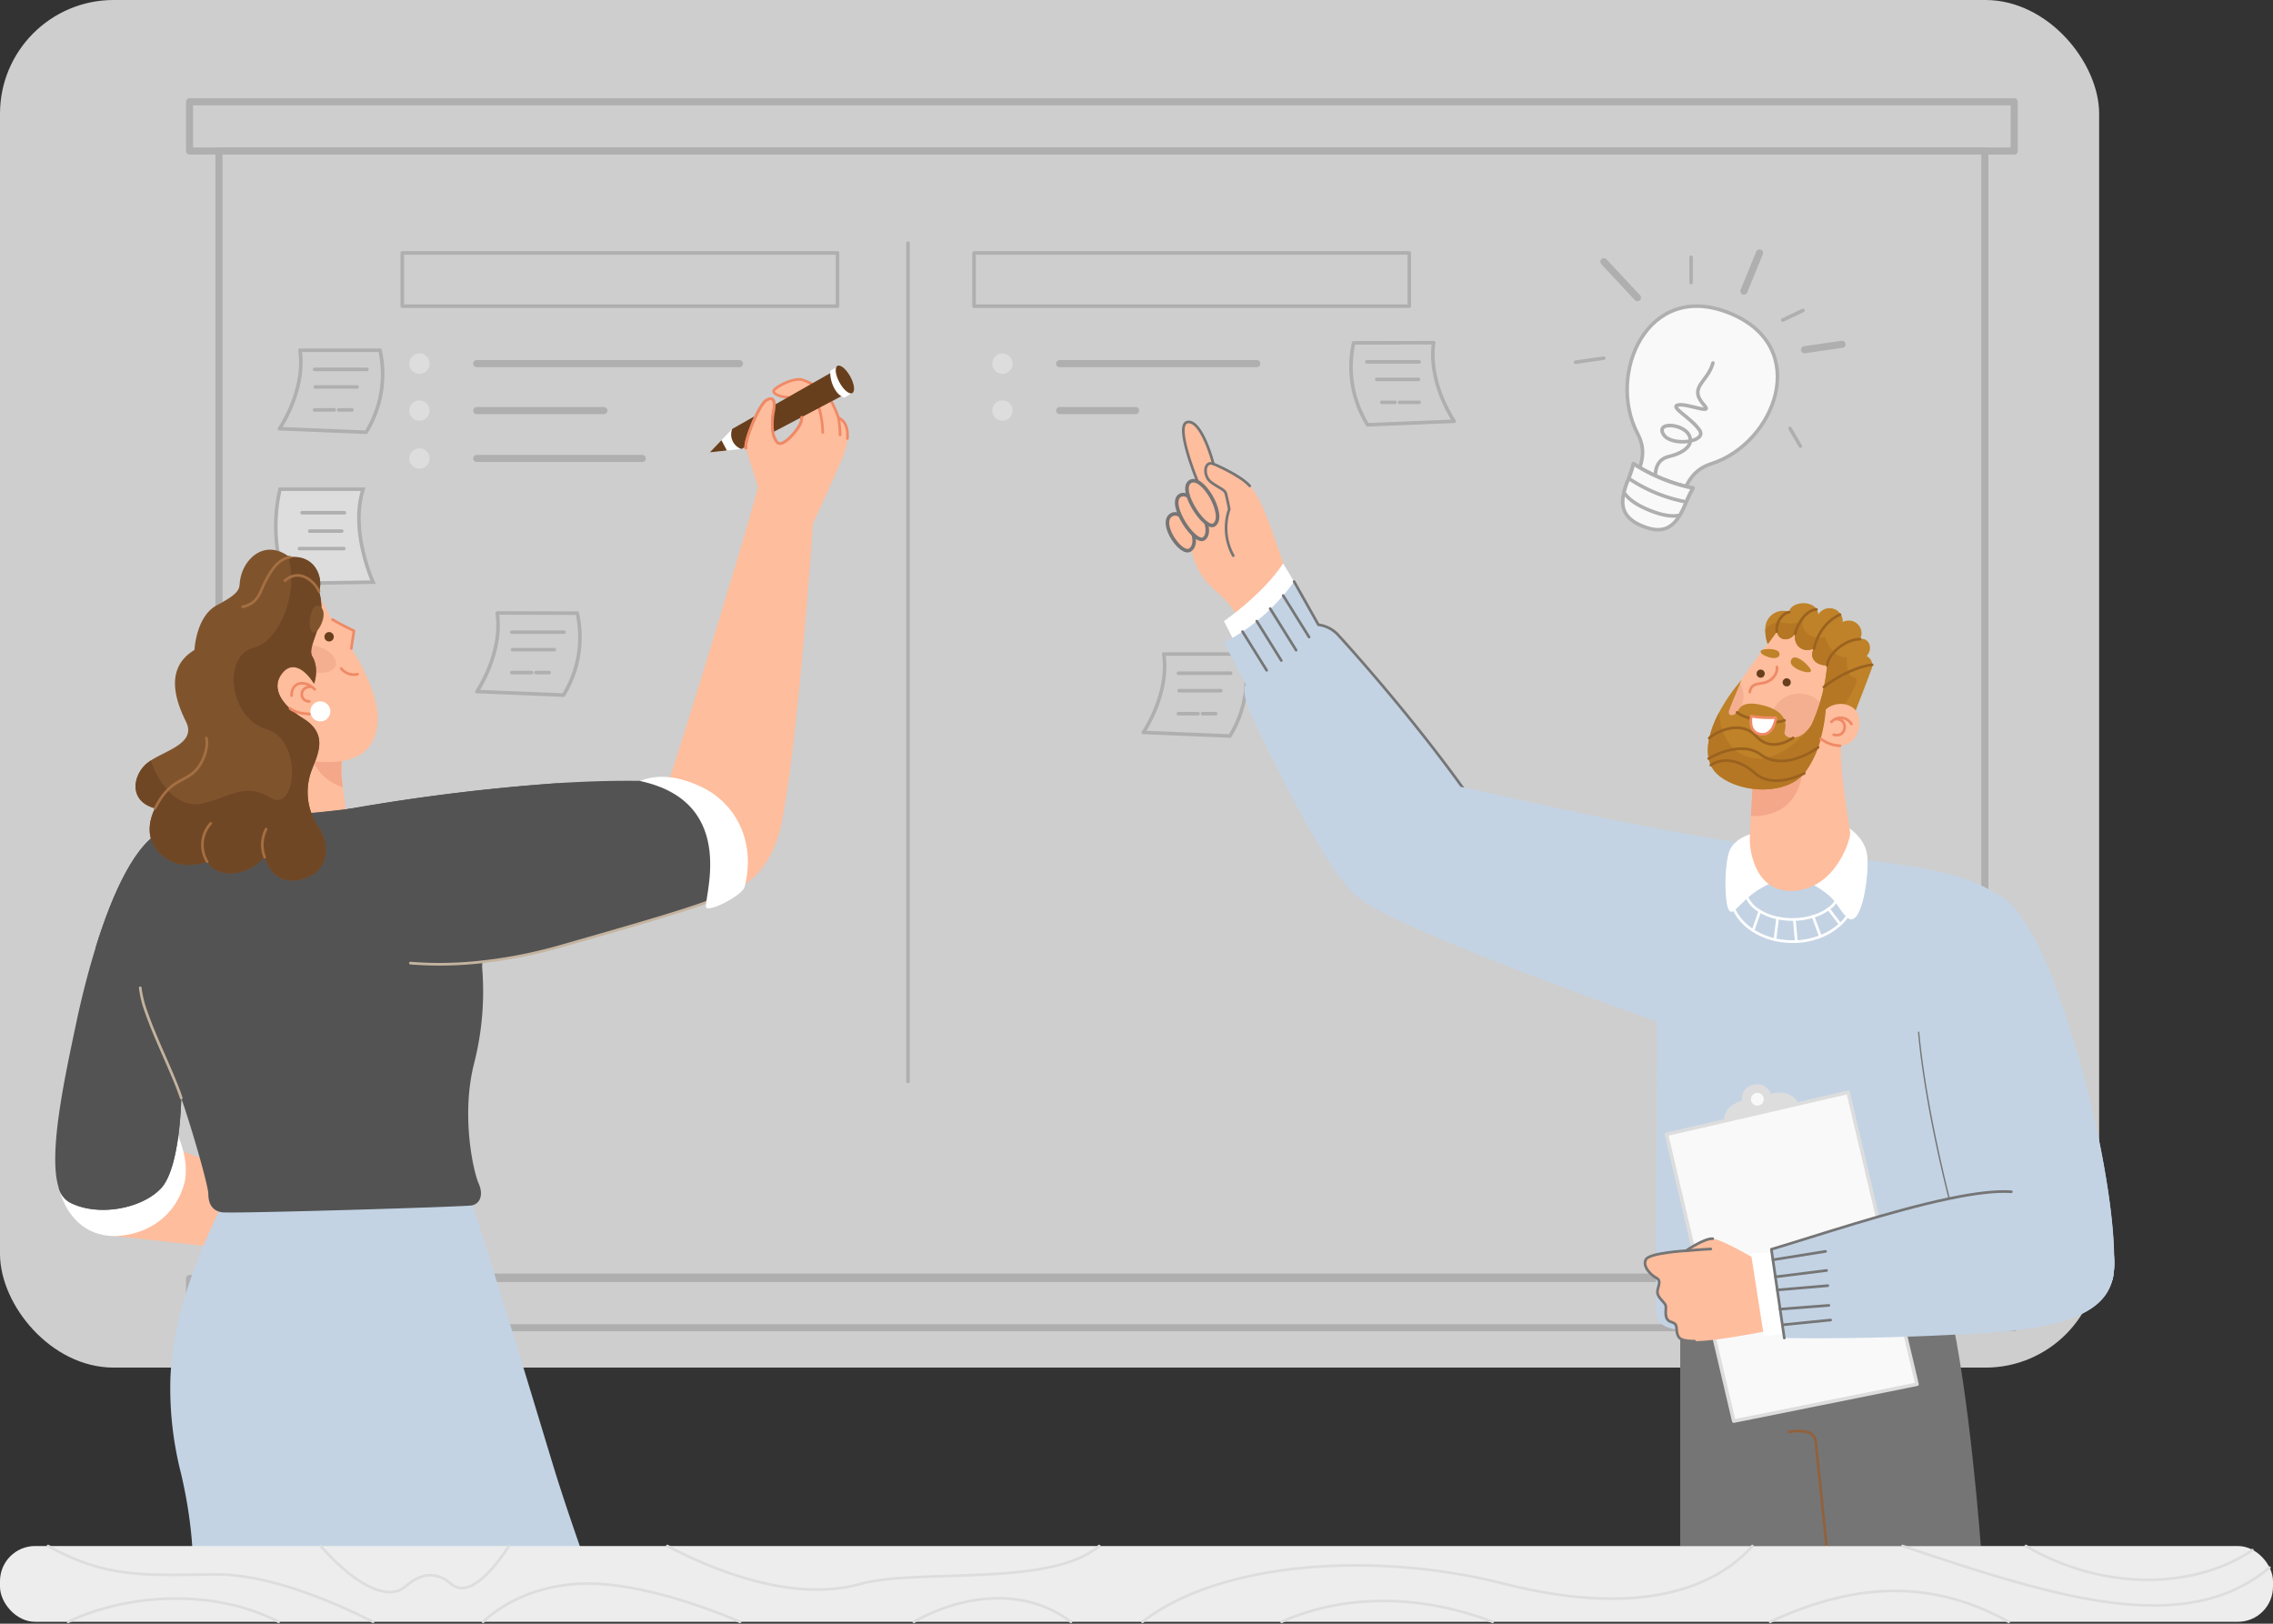 <svg xmlns="http://www.w3.org/2000/svg" width="639.95" height="457.09" viewBox="0 0 639.95 457.09">
  <rect x="0" y="0" width="639.95" height="457.09" fill="#333333" stroke="none"/>
  <g id="Group_371" data-name="Group 371" transform="translate(-122 -496)">
    <rect id="Rectangle_196" data-name="Rectangle 196" width="591" height="385" rx="32" transform="translate(122 496)" fill="#fff" opacity="0.76"/>
    <g id="DrawKit_Vector_Illustration_Team_Work_19_" data-name="DrawKit Vector Illustration Team Work (19)" transform="translate(43.65 444)">
      <g id="background">
        <path id="Path_1261" data-name="Path 1261" d="M363.43,154.36a2.86,2.86,0,1,1-2.86-2.85,2.86,2.86,0,0,1,2.86,2.85Z" fill="#ddd"/>
        <line id="Line_8" data-name="Line 8" x2="55.52" transform="translate(376.68 154.36)" fill="none" stroke="#afafaf" stroke-linecap="round" stroke-linejoin="round" stroke-width="2"/>
        <path id="Path_1262" data-name="Path 1262" d="M363.43,167.59a2.85,2.85,0,1,1-.835-2.025,2.86,2.86,0,0,1,.835,2.025Z" fill="#ddd"/>
        <line id="Line_9" data-name="Line 9" x2="21.4" transform="translate(376.68 167.59)" fill="none" stroke="#afafaf" stroke-linecap="round" stroke-linejoin="round" stroke-width="2"/>
        <path id="Path_1263" data-name="Path 1263" d="M199.31,154.36a2.86,2.86,0,1,1-2.86-2.85,2.86,2.86,0,0,1,2.86,2.85Z" fill="#ddd"/>
        <line id="Line_10" data-name="Line 10" x2="73.97" transform="translate(212.57 154.36)" fill="none" stroke="#afafaf" stroke-linecap="round" stroke-linejoin="round" stroke-width="2"/>
        <circle id="Ellipse_61" data-name="Ellipse 61" cx="2.86" cy="2.86" r="2.86" transform="translate(193.59 164.73)" fill="#ddd"/>
        <line id="Line_11" data-name="Line 11" x2="35.81" transform="translate(212.57 167.59)" fill="none" stroke="#afafaf" stroke-linecap="round" stroke-linejoin="round" stroke-width="2"/>
        <path id="Path_1264" data-name="Path 1264" d="M199.31,181.06a2.86,2.86,0,1,1-2.86-2.85,2.86,2.86,0,0,1,2.86,2.85Z" fill="#ddd"/>
        <line id="Line_12" data-name="Line 12" x2="46.62" transform="translate(212.57 181.06)" fill="none" stroke="#afafaf" stroke-linecap="round" stroke-linejoin="round" stroke-width="2"/>
        <rect id="Rectangle_190" data-name="Rectangle 190" width="122.54" height="14.99" transform="translate(352.59 123.2)" fill="none" stroke="#afafaf" stroke-linecap="round" stroke-linejoin="round" stroke-width="1"/>
        <rect id="Rectangle_191" data-name="Rectangle 191" width="122.54" height="14.99" transform="translate(191.61 123.2)" fill="none" stroke="#afafaf" stroke-linecap="round" stroke-linejoin="round" stroke-width="1"/>
        <rect id="Rectangle_192" data-name="Rectangle 192" width="497.17" height="317" transform="translate(140 94.52)" fill="none" stroke="#afafaf" stroke-linecap="round" stroke-linejoin="round" stroke-width="2"/>
        <rect id="Rectangle_193" data-name="Rectangle 193" width="513.72" height="13.86" transform="translate(131.72 411.92)" fill="none" stroke="#afafaf" stroke-linecap="round" stroke-linejoin="round" stroke-width="2"/>
        <rect id="Rectangle_194" data-name="Rectangle 194" width="513.72" height="13.86" transform="translate(131.72 80.66)" fill="none" stroke="#afafaf" stroke-linecap="round" stroke-linejoin="round" stroke-width="2"/>
        <path id="Path_1265" data-name="Path 1265" d="M565.39,140.18c-23.23-9.5-34.75,17.13-26,33.86,2.06,3.92,1.76,7.11-.19,11.87s-2,8.16,3.27,10.3,7.6-.3,9.55-5.06,4-7.24,8.18-8.6C578.18,176.75,588.63,149.68,565.39,140.18Z" fill="#f9f9f9" stroke="#afafaf" stroke-linecap="round" stroke-linejoin="round" stroke-width="1"/>
        <path id="Path_1266" data-name="Path 1266" d="M545.08,191.08c-1.35-5.67-.9-9.61,3.16-10.57s7.32-3.26,5.54-6.23-9.16-3.66-7.14-.06,12.65,2.31,10.16-1.21-8.43-6.44-6-7,9.86,2.8,7.46.18c-4.82-5.25.81-6.36,2.36-12" fill="none" stroke="#afafaf" stroke-linecap="round" stroke-linejoin="round" stroke-width="1"/>
        <path id="Path_1267" data-name="Path 1267" d="M555,189.42a30.311,30.311,0,0,0-2.12,4.34,22.94,22.94,0,0,1-1.6,3.29c-2.22,3.73-5.19,5.22-10.44,3.08s-6.3-5.29-5.27-9.5a22.156,22.156,0,0,1,1.16-3.48,32.652,32.652,0,0,0,1.53-4.57A49.439,49.439,0,0,0,555,189.42Z" fill="#f9f9f9" stroke="#afafaf" stroke-linecap="round" stroke-linejoin="round" stroke-width="1"/>
        <path id="Path_1268" data-name="Path 1268" d="M555,189.42a27.52,27.52,0,0,0-1.91,3.88c-.08.15-.14.31-.21.46a22.94,22.94,0,0,1-1.6,3.29c-2.15.48-4.91.08-8.59-1.43s-5.93-3.15-7.12-5a22.156,22.156,0,0,1,1.16-3.48l.18-.47a30.5,30.5,0,0,0,1.35-4.1A49.44,49.44,0,0,0,555,189.42Z" fill="#f9f9f9" stroke="#afafaf" stroke-linecap="round" stroke-linejoin="round" stroke-width="1"/>
        <path id="Path_1269" data-name="Path 1269" d="M555,189.42a27.52,27.52,0,0,0-1.91,3.88,43.481,43.481,0,0,1-16.18-6.62,30.509,30.509,0,0,0,1.35-4.1A49.439,49.439,0,0,0,555,189.42Z" fill="#f9f9f9" stroke="#afafaf" stroke-linecap="round" stroke-linejoin="round" stroke-width="1"/>
        <line id="Line_13" data-name="Line 13" y1="10.75" x2="4.39" transform="translate(569.34 123.2)" fill="none" stroke="#afafaf" stroke-linecap="round" stroke-linejoin="round" stroke-width="2"/>
        <line id="Line_14" data-name="Line 14" y1="1.52" x2="10.57" transform="translate(586.4 148.93)" fill="none" stroke="#afafaf" stroke-linecap="round" stroke-linejoin="round" stroke-width="2"/>
        <line id="Line_15" data-name="Line 15" x1="9.45" y1="10.13" transform="translate(529.91 125.67)" fill="none" stroke="#afafaf" stroke-linecap="round" stroke-linejoin="round" stroke-width="2"/>
        <line id="Line_16" data-name="Line 16" y1="7.14" transform="translate(554.47 124.41)" fill="none" stroke="#afafaf" stroke-linecap="round" stroke-linejoin="round" stroke-width="1"/>
        <line id="Line_17" data-name="Line 17" x1="7.93" y2="1.14" transform="translate(521.95 152.83)" fill="none" stroke="#afafaf" stroke-linecap="round" stroke-linejoin="round" stroke-width="1"/>
        <line id="Line_18" data-name="Line 18" x2="2.92" y2="5.01" transform="translate(582.32 172.6)" fill="none" stroke="#afafaf" stroke-linecap="round" stroke-linejoin="round" stroke-width="1"/>
        <line id="Line_19" data-name="Line 19" y1="2.71" x2="5.71" transform="translate(580.26 139.39)" fill="none" stroke="#afafaf" stroke-linecap="round" stroke-linejoin="round" stroke-width="1"/>
        <path id="Path_1270" data-name="Path 1270" d="M180.6,189.72H157.18a46.94,46.94,0,0,0,1.66,26.55l24.55-.39S176.77,201.5,180.6,189.72Z" fill="#ddd" stroke="#afafaf" stroke-miterlimit="10" stroke-width="1"/>
        <line id="Line_20" data-name="Line 20" x1="11.92" transform="translate(163.4 196.34)" fill="none" stroke="#afafaf" stroke-linecap="round" stroke-linejoin="round" stroke-width="1"/>
        <line id="Line_21" data-name="Line 21" x1="9.01" transform="translate(165.55 201.51)" fill="none" stroke="#afafaf" stroke-linecap="round" stroke-linejoin="round" stroke-width="1"/>
        <line id="Line_22" data-name="Line 22" x1="12.49" transform="translate(162.65 206.44)" fill="none" stroke="#afafaf" stroke-linecap="round" stroke-linejoin="round" stroke-width="1"/>
        <path id="Path_1271" data-name="Path 1271" d="M162.8,150.6h22.54a31,31,0,0,1-3.92,23.08l-24.39-1S164.47,162,162.8,150.6Z" fill="none" stroke="#afafaf" stroke-linecap="round" stroke-linejoin="round" stroke-width="1"/>
        <line id="Line_23" data-name="Line 23" x2="14.72" transform="translate(166.92 155.99)" fill="none" stroke="#afafaf" stroke-linecap="round" stroke-linejoin="round" stroke-width="1"/>
        <line id="Line_24" data-name="Line 24" x2="11.75" transform="translate(167.13 160.93)" fill="none" stroke="#afafaf" stroke-linecap="round" stroke-linejoin="round" stroke-width="1"/>
        <line id="Line_25" data-name="Line 25" x2="5.55" transform="translate(166.92 167.39)" fill="none" stroke="#afafaf" stroke-linecap="round" stroke-linejoin="round" stroke-width="1"/>
        <line id="Line_26" data-name="Line 26" x2="3.69" transform="translate(173.73 167.39)" fill="none" stroke="#afafaf" stroke-linecap="round" stroke-linejoin="round" stroke-width="1"/>
        <path id="Path_1272" data-name="Path 1272" d="M218.33,224.56l22.55.05A31,31,0,0,1,237,247.68l-24.38-1S220,235.94,218.33,224.56Z" fill="none" stroke="#afafaf" stroke-linecap="round" stroke-linejoin="round" stroke-width="1"/>
        <line id="Line_27" data-name="Line 27" x2="14.72" transform="translate(222.45 229.96)" fill="none" stroke="#afafaf" stroke-linecap="round" stroke-linejoin="round" stroke-width="1"/>
        <line id="Line_28" data-name="Line 28" x2="11.75" transform="translate(222.66 234.89)" fill="none" stroke="#afafaf" stroke-linecap="round" stroke-linejoin="round" stroke-width="1"/>
        <line id="Line_29" data-name="Line 29" x2="5.55" transform="translate(222.45 241.35)" fill="none" stroke="#afafaf" stroke-linecap="round" stroke-linejoin="round" stroke-width="1"/>
        <line id="Line_30" data-name="Line 30" x2="3.69" transform="translate(229.26 241.35)" fill="none" stroke="#afafaf" stroke-linecap="round" stroke-linejoin="round" stroke-width="1"/>
        <path id="Path_1273" data-name="Path 1273" d="M406,236.12h22.54a31,31,0,0,1-3.92,23.07l-24.39-1S407.66,247.5,406,236.12Z" fill="none" stroke="#afafaf" stroke-linecap="round" stroke-linejoin="round" stroke-width="1"/>
        <line id="Line_31" data-name="Line 31" x2="14.72" transform="translate(410.11 241.52)" fill="none" stroke="#afafaf" stroke-linecap="round" stroke-linejoin="round" stroke-width="1"/>
        <line id="Line_32" data-name="Line 32" x2="11.75" transform="translate(410.32 246.45)" fill="none" stroke="#afafaf" stroke-linecap="round" stroke-linejoin="round" stroke-width="1"/>
        <line id="Line_33" data-name="Line 33" x2="5.55" transform="translate(410.11 252.91)" fill="none" stroke="#afafaf" stroke-linecap="round" stroke-linejoin="round" stroke-width="1"/>
        <line id="Line_34" data-name="Line 34" x2="3.69" transform="translate(416.92 252.91)" fill="none" stroke="#afafaf" stroke-linecap="round" stroke-linejoin="round" stroke-width="1"/>
        <path id="Path_1274" data-name="Path 1274" d="M482,148.47l-22.54.05a31,31,0,0,0,3.92,23.07l24.39-1S480.35,159.85,482,148.47Z" fill="none" stroke="#afafaf" stroke-linecap="round" stroke-linejoin="round" stroke-width="1"/>
        <line id="Line_35" data-name="Line 35" x1="14.72" transform="translate(463.18 153.87)" fill="none" stroke="#afafaf" stroke-linecap="round" stroke-linejoin="round" stroke-width="1"/>
        <line id="Line_36" data-name="Line 36" x1="11.74" transform="translate(465.95 158.8)" fill="none" stroke="#afafaf" stroke-linecap="round" stroke-linejoin="round" stroke-width="1"/>
        <line id="Line_37" data-name="Line 37" x1="5.55" transform="translate(472.35 165.26)" fill="none" stroke="#afafaf" stroke-linecap="round" stroke-linejoin="round" stroke-width="1"/>
        <line id="Line_38" data-name="Line 38" x1="3.69" transform="translate(467.4 165.26)" fill="none" stroke="#afafaf" stroke-linecap="round" stroke-linejoin="round" stroke-width="1"/>
        <line id="Line_39" data-name="Line 39" y2="236.01" transform="translate(333.99 120.44)" fill="none" stroke="#afafaf" stroke-linecap="round" stroke-linejoin="round" stroke-width="1"/>
      </g>
      <g id="Man" transform="translate(-6.586 37.441)">
        <g id="hand" transform="translate(413.62 133.339)">
          <path id="Path_1275" data-name="Path 1275" d="M446.954,173.188c-4.681-13.865-6.744-18.829-9.414-21.833s-10.227-6.2-10.227-6.2-3.15-12.2-7.181-11.811,2.653,16.629,2.653,16.629l-3.543,15.936A24.758,24.758,0,0,1,421.9,171.9c2.756,9.055,10.313,9.911,12.393,17.511C434.168,188.978,446.912,181.344,446.954,173.188Z" transform="translate(-414.372 -133.339)" fill="#febd9d"/>
          <path id="Path_1276" data-name="Path 1276" d="M446.954,173.188c-4.681-13.865-6.744-18.829-9.414-21.833s-10.227-6.2-10.227-6.2-3.15-12.2-7.181-11.811,2.653,16.629,2.653,16.629l-3.543,15.936A24.758,24.758,0,0,1,421.9,171.9c2.756,9.055,10.313,9.911,12.393,17.511C434.168,188.978,446.912,181.344,446.954,173.188Z" transform="translate(-414.372 -133.339)" fill="#febd9d"/>
          <path id="Path_1277" data-name="Path 1277" d="M437.55,151.355c-2.653-3.055-10.227-6.2-10.227-6.2s-3.149-12.2-7.181-11.811,2.653,16.629,2.653,16.629l-3.543,15.936" transform="translate(-414.374 -133.339)" fill="none" stroke="#757575" stroke-linecap="round" stroke-linejoin="round" stroke-width="0.75"/>
          <path id="Path_1278" data-name="Path 1278" d="M414.493,164.034c3.329-2.636,9.038,7.018,5.589,9.654C417.608,175.579,411.326,166.507,414.493,164.034Z" transform="translate(-413.62 -137.699)" fill="#febd9d" stroke="#757575" stroke-miterlimit="10" stroke-width="1"/>
          <path id="Path_1279" data-name="Path 1279" d="M428.376,147.124c-2.653-1.044-2.987,3.423-.668,5.135s3.8,2.071,4.134,3.149.993,4.459.993,4.459a16.073,16.073,0,0,0,1.121,13.077" transform="translate(-415.428 -135.304)" fill="none" stroke="#757575" stroke-linecap="round" stroke-linejoin="round" stroke-width="0.75"/>
          <path id="Path_1280" data-name="Path 1280" d="M417.422,157.6c3.329-2.636,10.381,9.414,6.932,12.033C421.89,171.513,414.256,160.1,417.422,157.6Z" transform="translate(-414.059 -136.782)" fill="#febd9d" stroke="#757575" stroke-miterlimit="10" stroke-width="1"/>
          <path id="Path_1281" data-name="Path 1281" d="M420.8,153.037c3.329-2.636,10.39,9.414,6.941,12.033C425.279,166.953,417.645,155.519,420.8,153.037Z" transform="translate(-414.547 -136.125)" fill="#febd9d" stroke="#757575" stroke-miterlimit="10" stroke-width="1"/>
          <path id="Path_1282" data-name="Path 1282" d="M436.693,204.9l-4.493-8.772s10.989-7.523,16.68-16.261l3.774,6.325S448.144,206.025,436.693,204.9Z" transform="translate(-416.298 -140.047)" fill="#fff"/>
          <path id="Path_1283" data-name="Path 1283" d="M502.379,248.044c-15.328-22.089-34.961-43.828-37.751-46.866a9.166,9.166,0,0,0-5.82-3.167l-6.847-12.162s-7.472,11.126-19.761,17.117l6.213,11.913s-1.9,1.446,2.277,10.219,20.343,42.279,28.517,48.928C488.754,289.929,522.526,277.083,502.379,248.044Z" transform="translate(-416.298 -140.909)" fill="#c3d3e4"/>
          <line id="Line_40" data-name="Line 40" x1="6.915" y1="11.092" transform="translate(25.153 56.084)" fill="none" stroke="#757575" stroke-linecap="round" stroke-linejoin="round" stroke-width="0.75"/>
          <line id="Line_41" data-name="Line 41" x1="6.795" y1="10.895" transform="translate(21.148 59.037)" fill="none" stroke="#757575" stroke-linecap="round" stroke-linejoin="round" stroke-width="0.75"/>
          <line id="Line_42" data-name="Line 42" x2="7.292" y2="11.699" transform="translate(32.582 48.869)" fill="none" stroke="#757575" stroke-linecap="round" stroke-linejoin="round" stroke-width="0.75"/>
          <line id="Line_43" data-name="Line 43" x2="7.3" y2="11.699" transform="translate(28.927 52.558)" fill="none" stroke="#757575" stroke-linecap="round" stroke-linejoin="round" stroke-width="0.75"/>
          <path id="Path_1284" data-name="Path 1284" d="M505.708,248.044c-15.328-22.089-34.961-43.828-37.751-46.866a9.166,9.166,0,0,0-5.82-3.167L455.29,185.85" transform="translate(-419.627 -140.909)" fill="none" stroke="#757575" stroke-linecap="round" stroke-linejoin="round" stroke-width="0.75"/>
        </g>
        <g id="body" transform="translate(464.664 208.532)">
          <path id="Path_1285" data-name="Path 1285" d="M666.936,491.671H582.31V424.993l75.682-1.053C663.82,448.528,666.936,491.671,666.936,491.671Z" transform="translate(-488.982 -250.424)" fill="#757575"/>
          <path id="Path_1286" data-name="Path 1286" d="M628.662,497.628s-2.773-26.856-3.055-29.415a3.115,3.115,0,0,0-2.636-2.7,12.2,12.2,0,0,0-4.921,0" transform="translate(-494.134 -256.38)" fill="none" stroke="#91613d" stroke-linecap="round" stroke-linejoin="round" stroke-width="0.75"/>
          <path id="Path_1287" data-name="Path 1287" d="M657.309,305.019c-1.352,22.329-5.991,57.042-9.2,79.157-1.806,12.452-3.132,20.917-3.132,20.917s-54.149,2.105-68.861,1.712-16.321-1.481-16.321-7.412.248-80,.248-80S487.4,293.722,476.94,285s2.063-37.383,28.953-31.5c6.761,1.481,13.48,2.987,20.343,4.5,20.4,4.527,42.048,9.08,69.186,12.932,29.475,4.211,47.927,4.45,60.525,12.735C657.814,284.889,658.028,293.234,657.309,305.019Z" transform="translate(-473.262 -225.74)" fill="#c3d3e4"/>
          <path id="Path_1288" data-name="Path 1288" d="M660.749,340.06c-11.443,7.258-11.468,17.468-6.992,25.376,10.321,18.2-19.684,6.376-20.977,28.953l43.443-10.321Z" transform="translate(-496.258 -238.332)" fill="#c3d3e4"/>
          <path id="Path_1289" data-name="Path 1289" d="M682.117,312.912a65.4,65.4,0,0,0-15.884-6.958c-9.234-2.568-18.144-2.028-24.058,4.065a18.83,18.83,0,0,0-2.747,3.6c-14.815,24.819-56.237,20.292-63.914-5.88-6.53-22.252-16.6-36.082-40.353-48.783,20.4,4.467,42.047,9.021,69.186,12.872,29.475,4.211,47.927,4.45,60.525,12.735C670.708,287.032,676.793,298.312,682.117,312.912Z" transform="translate(-482.185 -226.641)" fill="#c3d3e4"/>
          <path id="Path_1290" data-name="Path 1290" d="M616.285,272.11c-9.654,0-17.485,6.171-17.485,13.77,0,4.279,2.482,8.113,6.385,10.638a18.89,18.89,0,0,0,6.171,2.568,21.491,21.491,0,0,0,4.93.556h1.087a20.94,20.94,0,0,0,6.787-1.446,17.4,17.4,0,0,0,5.554-3.423,12.119,12.119,0,0,0,4.074-8.841C633.787,278.281,625.956,272.11,616.285,272.11Zm5.794,20.446a19.315,19.315,0,0,1-5.272.856h-.522a19.771,19.771,0,0,1-4.168-.428,15.757,15.757,0,0,1-5-1.9c-2.482-1.5-4.022-3.6-4.022-5.931,0-4.57,5.905-8.267,13.189-8.267s13.2,3.7,13.2,8.267a6.745,6.745,0,0,1-3.064,5.289A13.872,13.872,0,0,1,622.079,292.556Z" transform="translate(-491.359 -228.537)" fill="none" stroke="#fff" stroke-linecap="round" stroke-linejoin="round" stroke-width="0.75"/>
          <path id="Path_1291" data-name="Path 1291" d="M607.358,268c-3.269.625-6.907,1.712-8.73,4.844s-1.909,16.184-.24,17.613,3.894-5.4,13.848-8.73Z" transform="translate(-491.128 -227.944)" fill="#fff"/>
          <path id="Path_1292" data-name="Path 1292" d="M624.55,282.056,634.709,266s5.392,2.858,6.265,8.019-1.489,22.081-5.768,17.793C632.167,288.817,632.852,286.343,624.55,282.056Z" transform="translate(-495.071 -227.656)" fill="#fff"/>
          <line id="Line_44" data-name="Line 44" y1="5.46" x2="1.934" transform="translate(113.825 62.522)" fill="none" stroke="#fff" stroke-linecap="round" stroke-linejoin="round" stroke-width="0.75"/>
          <line id="Line_45" data-name="Line 45" y1="6.136" x2="0.762" transform="translate(119.996 64.422)" fill="none" stroke="#fff" stroke-linecap="round" stroke-linejoin="round" stroke-width="0.75"/>
          <line id="Line_46" data-name="Line 46" x1="0.565" y1="6.248" transform="translate(125.448 64.841)" fill="none" stroke="#fff" stroke-linecap="round" stroke-linejoin="round" stroke-width="0.75"/>
          <line id="Line_47" data-name="Line 47" x1="2.08" y1="5.64" transform="translate(130.72 64.002)" fill="none" stroke="#fff" stroke-linecap="round" stroke-linejoin="round" stroke-width="0.75"/>
          <line id="Line_48" data-name="Line 48" x1="3.295" y1="4.305" transform="translate(135.059 61.88)" fill="none" stroke="#fff" stroke-linecap="round" stroke-linejoin="round" stroke-width="0.75"/>
          <path id="Path_1293" data-name="Path 1293" d="M633.459,261.715c.077,2-4.005,15.165-15.337,16.261S605.131,266.73,605.2,263.487c0-1.309.146-3.62.308-6.513.223-3.971.522-9.029.745-14.044l.051-1.1c1.25-29.1,26.232-23.287,24.674-7.865C630.028,243.477,633.365,259.721,633.459,261.715Z" transform="translate(-492.282 -221.197)" fill="#febd9d"/>
          <path id="Path_1294" data-name="Path 1294" d="M605.56,260.274c.223-3.971.522-9.029.745-14.044l13.839-2.14C620.648,252.914,616.386,260.505,605.56,260.274Z" transform="translate(-492.334 -224.497)" fill="#f4a789"/>
          <path id="Path_1295" data-name="Path 1295" d="M669.554,380.9a2.481,2.481,0,0,0-.137-.522c-3.877-15.585-7.095-31.889-8.447-46.121" transform="translate(-500.322 -237.496)" fill="none" stroke="#757575" stroke-linecap="round" stroke-linejoin="round" stroke-width="0.75"/>
          <path id="Path_1296" data-name="Path 1296" d="M596.954,363.779c-1.25-5.426,2.02-7.018,4.87-7.994-.265-1.532.3-4.014,3.7-4.544,3.218-.5,4.373,2.662,4.373,2.662s6.77-2.294,8.481,4.6Z" transform="translate(-491.054 -239.936)" fill="#ddd"/>
          <path id="Path_1297" data-name="Path 1297" d="M577.79,365.679l51.136-11.819,19.393,82.169-51.582,10.381Z" transform="translate(-488.331 -240.322)" fill="#f9f9f9" stroke="#ddd" stroke-linecap="round" stroke-linejoin="round" stroke-width="1"/>
          <path id="Path_1298" data-name="Path 1298" d="M605,355.734a2.3,2.3,0,1,0,2.3-2.294A2.3,2.3,0,0,0,605,355.734Z" transform="translate(-492.253 -240.261)" fill="#f9f9f9" stroke="#ddd" stroke-linecap="round" stroke-linejoin="round" stroke-width="1"/>
        </g>
        <g id="upper_hand" data-name="upper hand" transform="translate(624.619 264.467)">
          <path id="Path_1299" data-name="Path 1299" d="M715.653,390.775h0a43.973,43.973,0,0,1-.223,4.878v.24a7.992,7.992,0,0,1-.222.976c-2.088,6.847-15.3,13.308-27.575,6.2a25.815,25.815,0,0,1-3.081-2.1,36.716,36.716,0,0,1-9.508-11.982,68.8,68.8,0,0,1-5.606-14.969,2.481,2.481,0,0,0-.137-.522c-5.135-20.78-9.175-42.843-9.14-59.541,0-20.129,5.931-32.471,22.731-25.4,5.8,2.448,11.888,13.693,17.211,28.294A294.521,294.521,0,0,1,710.98,355.6C713.941,369.268,715.653,382.088,715.653,390.775Z" transform="translate(-660.16 -286.554)" fill="#c3d3e4"/>
          <path id="Path_1300" data-name="Path 1300" d="M719.579,407.309v.24a8.025,8.025,0,0,1-.223.976c-2.088,6.847-15.3,13.308-27.575,6.2a25.819,25.819,0,0,1-3.081-2.1,22.431,22.431,0,0,1,12.153-2.422c22.586,2.037-1.378-22.911,14.3-42.98,2.884,13.693,4.647,26.488,4.673,35.175h0a21.183,21.183,0,0,1-.248,4.9Z" transform="translate(-664.274 -298.184)" fill="#c3d3e4"/>
          <path id="Path_1301" data-name="Path 1301" d="M700.142,316.9a65.4,65.4,0,0,0-15.884-6.958c-9.234-2.568-18.144-2.028-24.058,4.065,0-20.129,5.931-32.471,22.731-25.4C688.734,291.015,694.819,302.3,700.142,316.9Z" transform="translate(-660.166 -286.56)" fill="#c3d3e4"/>
        </g>
        <g id="hand-2" data-name="hand" transform="translate(548.065 349.984)">
          <path id="Path_1302" data-name="Path 1302" d="M601.829,407.785c-1.4-.856-9.654-5.631-12.05-5.785s-7.506,3.381-7.506,3.381-10.142.6-11.263,2.4,1.155,4.348,2.9,5.255.1,2.773.325,4.279,2.105,2.568,2.328,3.6-.753,3.86,1.575,4.553.856,2.122,2.028,4.151,8.336,1.652,26.531-1.951Z" transform="translate(-570.711 -388.713)" fill="#febd9d"/>
          <path id="Path_1303" data-name="Path 1303" d="M589.788,402c-2.4-.146-7.506,3.381-7.506,3.381s-10.142.6-11.263,2.4,1.155,4.348,2.9,5.255.1,2.773.325,4.279,2.105,2.568,2.328,3.6-.753,3.86,1.575,4.553.856,2.122,2.028,4.151c.471.8,1.866,1.224,4.485,1.224" transform="translate(-570.713 -388.713)" fill="none" stroke="#757575" stroke-linecap="round" stroke-linejoin="round" stroke-width="0.75"/>
          <path id="Path_1304" data-name="Path 1304" d="M605.58,406.743l3.654,23.382,7.711-1.138-2.4-22.817Z" transform="translate(-575.738 -389.315)" fill="#fff"/>
          <path id="Path_1305" data-name="Path 1305" d="M708.539,410.323c-.068.325-.137.659-.223.976-2.037,8.019-10.63,13.206-34.182,14.849q-3.081.223-6.1.394c-27.935,1.66-52.1,1.181-52.1,1.181L612.3,402.74c12.666-3.757,33.712-10.878,50.272-14.31,6.847-1.412,12.88-2.208,17.288-1.883a69.319,69.319,0,0,1,14.84,2.439,31.166,31.166,0,0,1,3.783,1.361c5.666,2.568,9.474,6.607,10.193,13.2.06.548.1,1.1.145,1.618h0A21.744,21.744,0,0,1,708.539,410.323Z" transform="translate(-576.707 -386.475)" fill="#c3d3e4"/>
          <path id="Path_1306" data-name="Path 1306" d="M679.86,386.548c-4.408-.325-10.467.471-17.288,1.883-16.56,3.423-37.606,10.553-50.272,14.31l3.637,24.982" transform="translate(-576.707 -386.475)" fill="none" stroke="#757575" stroke-linecap="round" stroke-linejoin="round" stroke-width="0.75"/>
          <line id="Line_49" data-name="Line 49" y1="2.371" x2="14.823" transform="translate(36.03 16.855)" fill="none" stroke="#757575" stroke-linecap="round" stroke-linejoin="round" stroke-width="0.75"/>
          <line id="Line_50" data-name="Line 50" y1="1.797" x2="14.404" transform="translate(36.731 22.23)" fill="none" stroke="#757575" stroke-linecap="round" stroke-linejoin="round" stroke-width="0.75"/>
          <line id="Line_51" data-name="Line 51" y1="1.207" x2="14.224" transform="translate(37.262 26.509)" fill="none" stroke="#757575" stroke-linecap="round" stroke-linejoin="round" stroke-width="0.75"/>
          <line id="Line_52" data-name="Line 52" y1="1.061" x2="13.728" transform="translate(38.049 32.064)" fill="none" stroke="#757575" stroke-linecap="round" stroke-linejoin="round" stroke-width="0.75"/>
          <line id="Line_53" data-name="Line 53" y1="1.352" x2="13.462" transform="translate(38.811 36.18)" fill="none" stroke="#757575" stroke-linecap="round" stroke-linejoin="round" stroke-width="0.75"/>
          <path id="Path_1307" data-name="Path 1307" d="M584.22,405.911c3.672-.377,6.975-.531,6.975-.531" transform="translate(-572.659 -389.201)" fill="none" stroke="#757575" stroke-linecap="round" stroke-linejoin="round" stroke-width="0.75"/>
          <path id="Path_1308" data-name="Path 1308" d="M717.927,410.978a8.025,8.025,0,0,1-.223.976c-2.037,8.019-10.63,13.206-34.182,14.849q-3.081.223-6.1.394c5.238-12.957,16.869-14,21.781-13.557,15.123,1.369,9.414-9.354,8.635-22.62,5.666,2.568,9.474,6.607,10.193,13.2.06.548.1,1.1.146,1.618h0a21.748,21.748,0,0,1-.248,5.144Z" transform="translate(-586.094 -387.131)" fill="#c3d3e4"/>
        </g>
        <g id="head" transform="translate(565.781 184.37)">
          <path id="Path_1309" data-name="Path 1309" d="M628.017,211.473a59.123,59.123,0,0,1-2.987,12.17c-2.217,5.768-5.8,10.809-11.648,10.766a11.6,11.6,0,0,1-1.84-.171L596,227.862s.068-.3.223-.856a43.646,43.646,0,0,1,4.75-10.741c.18-.282.377-.565.565-.856,3.7-5.606,7.394-10.09,7.394-10.09s.214-5.366,4.6-6.154S629.232,203.291,628.017,211.473Z" transform="translate(-592.072 -193.848)" fill="#febd9d"/>
          <path id="Path_1310" data-name="Path 1310" d="M627.32,227.048c-2.217,5.768-5.8,10.809-11.648,10.766a8.2,8.2,0,1,1,11.648-10.766Z" transform="translate(-594.362 -197.253)" fill="#f4af90"/>
          <path id="Path_1311" data-name="Path 1311" d="M602.153,222.991a7.052,7.052,0,0,1-5.861,6.949A43.65,43.65,0,0,1,601.04,219.2a6.983,6.983,0,0,1,1.113,3.791Z" transform="translate(-592.114 -196.748)" fill="#f4af90"/>
          <path id="Path_1312" data-name="Path 1312" d="M637.4,211.7c-.7,2-3.09,8.173-4.408,11.571-.539,1.378-.907,2.3-.907,2.3l-3.783-1.378-2.713-.984-.958-.342a8.484,8.484,0,0,1-.1,1.1,44.862,44.862,0,0,1-1.5,7.7,27.812,27.812,0,0,1-4.134,8.747c-5.135,6.847-18.469,6.145-24.623.856-4.279-3.714-3.423-10.51.3-17.579a50.29,50.29,0,0,1,6.325-9.123s-3,7.044-3.492,8.558c-.591,1.891,1.626,1.712,2.482.1s2.508-2.722,7.3-1.438,6.744,3.766,5.854,7.232c-.522,2.045,3.278,2.756,6.076.06a6.983,6.983,0,0,0,.668-.736,8.21,8.21,0,0,0,.984-1.541,51.811,51.811,0,0,0,4.211-16.381c-2.867.18-5.34-2-3.714-4.716-3.363,1.412-5.862-1-5.289-4.219-1.455,2.285-4.724,2.14-5.135-.565l-2.568,3.509a10.981,10.981,0,0,1-.685-4.159,4.988,4.988,0,0,1,6.7-4.853c.445-3.09,7.7-3.706,8.233.71a3.7,3.7,0,0,1,6.847,2.157,3.577,3.577,0,0,1,4.9,4.767c2.354-.513,3.86,2.568,1.831,4.776A2.92,2.92,0,0,1,637.4,211.7Z" transform="translate(-591.411 -192.966)" fill="#bf8228"/>
          <path id="Path_1313" data-name="Path 1313" d="M616,218.807a1.147,1.147,0,1,0,1.147-1.147A1.147,1.147,0,0,0,616,218.807Z" transform="translate(-594.955 -196.526)" fill="#683f1d"/>
          <path id="Path_1314" data-name="Path 1314" d="M607.43,215.938a1.147,1.147,0,1,0,1.138-1.138A1.147,1.147,0,0,0,607.43,215.938Z" transform="translate(-593.72 -196.114)" fill="#683f1d"/>
          <path id="Path_1315" data-name="Path 1315" d="M618.693,211.776c-.591,2.045,5.409,4.065,5.666,2.816C624.547,213.694,619.566,208.747,618.693,211.776Z" transform="translate(-595.338 -195.538)" fill="#bf8228"/>
          <path id="Path_1316" data-name="Path 1316" d="M608.757,208.663c-.351,1.1,4.69,2.987,5.281,1.147C614.739,207.619,609.065,207.722,608.757,208.663Z" transform="translate(-593.909 -195.137)" fill="#bf8228"/>
          <path id="Path_1317" data-name="Path 1317" d="M631.031,224.942l-3.672-1.327a43.89,43.89,0,0,1-1.6,8.832c-1.19.18-2.568-.445-3.911-2.568A8.139,8.139,0,0,0,623.5,227.6a51.81,51.81,0,0,0,4.211-16.381c-2.867.18-5.34-2-3.714-4.716-3.363,1.412-5.862-1-5.289-4.219-1.455,2.285-4.724,2.14-5.135-.565L611,205.232a10.98,10.98,0,0,1-.685-4.159c1.386-1.412,3.286-2.388,4.878-1.9,0,0,4.185,1.01,5.657-.993-.813,3.218,2.473,6.282,6.35,4.964,0,0,1.352,5.845,6.085,5.837,0,0-.513,5.229,2.191,5.708C637.526,215.04,633.393,220.937,631.031,224.942Z" transform="translate(-594.136 -193.718)" fill="#b57724"/>
          <path id="Path_1318" data-name="Path 1318" d="M624.531,229.144a44.874,44.874,0,0,1-1.5,7.7,27.815,27.815,0,0,1-4.134,8.747c-5.135,6.847-18.469,6.145-24.623.856-4.279-3.714-3.423-10.51.3-17.579.531,12.23,12.153,19.239,24.546,5.435l.667-.736a38.7,38.7,0,0,1,4.741-4.425Z" transform="translate(-591.411 -198.142)" fill="#b57724"/>
          <path id="Path_1319" data-name="Path 1319" d="M638.753,228.08c-.539,1.378-.907,2.3-.907,2.3L634.063,229l-2.713-.984C635.544,225.239,637.675,226.437,638.753,228.08Z" transform="translate(-597.168 -197.78)" fill="#b57724"/>
          <path id="Path_1320" data-name="Path 1320" d="M628.54,235.9a43.6,43.6,0,0,0,1.446-8.259c2.362-2.14,6.5-2.071,8.4.308a4.613,4.613,0,0,1,.95,2.285C640.06,235.428,635.72,240.9,628.54,235.9Z" transform="translate(-596.763 -197.742)" fill="#febd9d"/>
          <path id="Path_1321" data-name="Path 1321" d="M633.975,239.518a9.329,9.329,0,0,1-5.435-1.968" transform="translate(-596.763 -199.393)" fill="none" stroke="#ef8a66" stroke-linecap="round" stroke-linejoin="round" stroke-width="0.75"/>
          <path id="Path_1322" data-name="Path 1322" d="M605.19,221c.377-2.174,1.583-2.174,3.86-2.568s4.04-2.422,3.791-4.476" transform="translate(-593.397 -195.993)" fill="none" stroke="#ef8a66" stroke-linecap="round" stroke-linejoin="round" stroke-width="0.75"/>
          <path id="Path_1323" data-name="Path 1323" d="M632.05,231.806a3.483,3.483,0,0,1,5.606.591" transform="translate(-597.269 -198.399)" fill="none" stroke="#ef8a66" stroke-linecap="round" stroke-linejoin="round" stroke-width="0.75"/>
          <path id="Path_1324" data-name="Path 1324" d="M633.242,231.1c3.885-.368,3.295,5.469-.462,4.39" transform="translate(-597.374 -198.461)" fill="none" stroke="#ef8a66" stroke-linecap="round" stroke-linejoin="round" stroke-width="0.75"/>
          <path id="Path_1325" data-name="Path 1325" d="M592.37,246c3.663-2.456,8.558-1.215,12.5,2.311,5.246,4.69,13.822,0,13.822,0" transform="translate(-591.549 -200.427)" fill="none" stroke="#9b621f" stroke-linecap="round" stroke-linejoin="round" stroke-width="0.75"/>
          <path id="Path_1326" data-name="Path 1326" d="M622.48,240.36c-2.14,1.712-10.27,6.427-16.124,2.071s-14.686,1.1-14.686,1.1" transform="translate(-591.448 -199.798)" fill="none" stroke="#9b621f" stroke-linecap="round" stroke-linejoin="round" stroke-width="0.75"/>
          <path id="Path_1327" data-name="Path 1327" d="M591.86,236.847c1.891-1.712,8.781-5.366,13.266-.488s10.33.419,10.33.419" transform="translate(-591.475 -198.87)" fill="none" stroke="#9b621f" stroke-linecap="round" stroke-linejoin="round" stroke-width="0.75"/>
          <path id="Path_1328" data-name="Path 1328" d="M601,228.87c1.087,1.19,8.858,3.92,13.377,2.268" transform="translate(-592.793 -198.142)" fill="none" stroke="#9b621f" stroke-linecap="round" stroke-linejoin="round" stroke-width="0.75"/>
          <path id="Path_1329" data-name="Path 1329" d="M614.089,201.393c-.479-2.456,1.712-5.34,3.483-5.5" transform="translate(-594.67 -193.388)" fill="none" stroke="#9b621f" stroke-linecap="round" stroke-linejoin="round" stroke-width="0.75"/>
          <path id="Path_1330" data-name="Path 1330" d="M620.12,201.847c.351-1.951,2.679-6.633,5.991-6.847" transform="translate(-595.549 -193.259)" fill="none" stroke="#9b621f" stroke-linecap="round" stroke-linejoin="round" stroke-width="0.75"/>
          <path id="Path_1331" data-name="Path 1331" d="M626.3,206.3c.856-3.8,3.363-7.891,7.352-9.577" transform="translate(-596.44 -193.507)" fill="none" stroke="#9b621f" stroke-linecap="round" stroke-linejoin="round" stroke-width="0.75"/>
          <path id="Path_1332" data-name="Path 1332" d="M630.64,212.177c.531-4.151,6.273-7.583,9.312-7.369" transform="translate(-597.066 -194.672)" fill="none" stroke="#9b621f" stroke-linecap="round" stroke-linejoin="round" stroke-width="0.75"/>
          <path id="Path_1333" data-name="Path 1333" d="M629.58,219.5c3.723-3.2,10.176-6.034,13.582-6.265" transform="translate(-596.913 -195.889)" fill="none" stroke="#9b621f" stroke-linecap="round" stroke-linejoin="round" stroke-width="0.75"/>
          <path id="Path_1334" data-name="Path 1334" d="M605.667,230.1c3.363.727,7.129.334,7.009.488s-.7,5.135-4.382,4.613S605.667,230.1,605.667,230.1Z" transform="translate(-593.446 -198.319)" fill="#fff" stroke="#ef8a66" stroke-linecap="round" stroke-linejoin="round" stroke-width="0.75"/>
        </g>
      </g>
      <g id="Girl_L" data-name="Girl L" transform="translate(19)">
        <g id="hand-3" data-name="hand">
          <path id="Path_1385" data-name="Path 1385" d="M268.09,178.4l-4.08.42-4.82.52,3.27-3.42,3.02-3.15Z" fill="#fff"/>
          <path id="Path_1386" data-name="Path 1386" d="M252.14,300.14c12.66,8,24.19-.84,27.37-16.94,4.69-23.77,8.72-83.82,8.72-83.82s6.43-13.92,8.48-18.95,1.72-9.5-1.26-10.79c0,0-3-9.3-7.62-9.59a17.81,17.81,0,0,0-2.77-1.19c-2.31-.47-6.56,1.66-7.68,2.84s2.6,2.42,4.72,2.07,3.67,5,2.72,7.26-5,6.8-6.44,5.62-1.89-5.26-1.3-8.45.18-4.79-1.95-3.55-6.26,11.58-5.79,13.47,3.19,9.69,3.37,11-20.6,69.7-24.7,81.57S243.19,294.49,252.14,300.14Z" fill="#febd9d"/>
          <path id="Path_1387" data-name="Path 1387" d="M295.45,169.64a37.686,37.686,0,0,1,.42,4.81" fill="none" stroke="#ef8a66" stroke-linecap="round" stroke-linejoin="round" stroke-width="0.75"/>
          <path id="Path_1388" data-name="Path 1388" d="M290,167a28.79,28.79,0,0,1,1,6.74" fill="none" stroke="#ef8a66" stroke-linecap="round" stroke-linejoin="round" stroke-width="0.75"/>
          <path id="Path_1389" data-name="Path 1389" d="M265.48,172.77l6.79-3.86c-1.56,3.2-3,7.27-3,8.85l-1.21.64a4.37,4.37,0,0,1-2.58-5.63Z" fill="#683f1d"/>
          <path id="Path_1390" data-name="Path 1390" d="M264.01,178.82l-4.82.52,3.27-3.42Z" fill="#683f1d"/>
          <path id="Path_1391" data-name="Path 1391" d="M269.34,178.13c-.47-1.89,3.67-12.24,5.79-13.47,1.57-.92,2.21-.3,2.2,1.38a12,12,0,0,1-.25,2.16,17.2,17.2,0,0,0-.26,3.38c0,.15,0,.3,0,.44v.43a1.849,1.849,0,0,0,.07.62l.09.6a4.94,4.94,0,0,0,1.35,3c1.48,1.19,5.5-3.31,6.44-5.6a4.481,4.481,0,0,0,.29-1.63" fill="none" stroke="#ef8a66" stroke-linecap="round" stroke-linejoin="round" stroke-width="0.75"/>
          <path id="Path_1392" data-name="Path 1392" d="M281.2,163.83c-2.12,0-4.8-1.1-3.83-2.13,1.13-1.18,5.38-3.31,7.69-2.84a18,18,0,0,1,2.77,1.18h0" fill="none" stroke="#ef8a66" stroke-linecap="round" stroke-linejoin="round" stroke-width="0.75"/>
          <path id="Path_1393" data-name="Path 1393" d="M293.41,165a30.6,30.6,0,0,1,2,4.62c1.94.84,2.76,3,2.52,5.85" fill="none" stroke="#ef8a66" stroke-linecap="round" stroke-linejoin="round" stroke-width="0.75"/>
          <path id="Path_1394" data-name="Path 1394" d="M297.71,162.76l-4.3,2.26-8.3,4.39L277,173.67a16,16,0,0,1,.05-5.47,12,12,0,0,0,.25-2.16l3.87-2.21,6.66-3.79,6.53-3.7Z" fill="#683f1d"/>
          <path id="Path_1395" data-name="Path 1395" d="M293.15,156.34c-.37,1.69.83,6.63,3.94,7.62l2-1.24-3.85-7.51Z" fill="#fff"/>
          <path id="Path_1396" data-name="Path 1396" d="M298.74,158c1.16,2.12,1.41,4.2.57,4.66s-2.46-.88-3.61-3-1.41-4.2-.57-4.66S297.58,155.88,298.74,158Z" fill="#683f1d"/>
          <path id="Path_1397" data-name="Path 1397" d="M269.34,178.13c-.47-1.89,3.67-12.24,5.79-13.47,1.57-.92,2.21-.3,2.2,1.38a12,12,0,0,1-.25,2.16,17.2,17.2,0,0,0-.26,3.38c0,.15,0,.3,0,.44v.43a1.849,1.849,0,0,0,.07.62l.09.6a4.94,4.94,0,0,0,1.35,3c1.48,1.19,5.5-3.31,6.44-5.6a4.481,4.481,0,0,0,.29-1.63" fill="none" stroke="#ef8a66" stroke-linecap="round" stroke-linejoin="round" stroke-width="0.75"/>
        </g>
        <g id="body-2" data-name="body">
          <path id="Path_1398" data-name="Path 1398" d="M156.42,281.63c-2.93,13-23.2,8.84-24.34,2.18s.7-8.31,2.26-20.51c1.28-10,18.26-10.19,21.27-3.48a5.37,5.37,0,0,1,.32,3.45,29,29,0,0,0-.05,10.31C156.31,276.78,156.89,279.5,156.42,281.63Z" fill="#febd9d"/>
          <path id="Path_1399" data-name="Path 1399" d="M155.93,263.27a29,29,0,0,0-.05,10.31c-8.66-2.5-10.17-12.22-10.17-12.22l9.9-1.54A5.37,5.37,0,0,1,155.93,263.27Z" fill="#f4a789"/>
          <path id="Path_1400" data-name="Path 1400" d="M104.4,373.65l19.5,7.48s-2.71,22.54-2.92,22.21-32.82-3.73-32.82-3.73Z" fill="#febd9d"/>
          <path id="Path_1401" data-name="Path 1401" d="M76,386.77c2.72,9.83,9.54,13.41,16.07,13.19S107.64,396.31,111,386c2.57-7.89-3-17.35-3-17.35Z" fill="#fff"/>
          <path id="Path_1402" data-name="Path 1402" d="M113.12,503.08s2.5-13.64-2.79-36.21a97,97,0,0,1-3-27h0c.61-13.92,4.92-29.47,15.53-50.62l68-2.79q4.56,14.19,8.28,26.08c7.53,24,12.66,41.3,16.25,53,4.78,15.56,12.86,37.55,12.86,37.55Z" fill="#c3d3e4"/>
          <path id="Path_1404" data-name="Path 1404" d="M192.85,351.29c-3.75,14.55-.28,30.35,1.24,33.81s.28,5.83-1.93,6.24-67.36,2.36-70.28,1.94-3.87-2.63-3.87-5.12-5.13-20-7.63-27c0,0-.27,19.54-5.68,25.36s-18,8.18-25.91,3.89a6.65,6.65,0,0,1-2.92-4.11c-3-9.34,1.64-30.67,4.86-45.92,1.28-6.12,3.13-13.77,5.49-21.41,4.75-15.39,11.58-30.77,20-33.52,18.78-6.13,32.45-3.74,42.41-4.67,3.1-.3,6.1-.66,9-1h.11c15.79-2,27.88-3.83,33.88,6.32a23.239,23.239,0,0,1,2.18,5.11c3.71,12.24,2.17,20.31,1.36,31.61,0,.45-.05.9-.08,1.36a81.93,81.93,0,0,1-2.23,27.11Z" fill="#535353"/>
          <path id="Path_1405" data-name="Path 1405" d="M110.38,361.12h0s-.27,19.54-5.68,25.36-18,8.18-25.91,3.89a6.65,6.65,0,0,1-2.92-4.11c25.47,7.57,33.95-19.53,27.16-24.53-6.61-4.87-6.51-17.93-2.47-24.72C103.25,344.8,108.31,354.72,110.38,361.12Z" fill="#535353"/>
          <path id="Path_1406" data-name="Path 1406" d="M191.61,286c-7.21,5.5-13.25,12.54-15.68,21.67-1.64,6.14-4.3,10.93-7.89,14.33-9.73,9.26-26.31,8.28-47.76-3.79-14.85-8.34-25-6.57-34.06.69,4.75-15.39,11.58-30.77,20-33.52,18.78-6.13,32.45-3.74,42.41-4.67,3.1-.3,6.1-.66,9-1h.11C173.52,277.75,185.61,275.89,191.61,286Z" fill="#535353"/>
          <path id="Path_1407" data-name="Path 1407" d="M98.84,330.07a30.1,30.1,0,0,0,1.72,6.95c2.69,7.78,7.75,17.7,9.82,24.1h0" fill="none" stroke="#c4b4a0" stroke-linecap="round" stroke-linejoin="round" stroke-width="0.75"/>
        </g>
        <g id="upper_hand-2" data-name="upper hand">
          <path id="Path_1408" data-name="Path 1408" d="M263.54,303.7c-4.13,2.75-27.48,9.27-45.87,14.55a133.79,133.79,0,0,1-22.52,4.51,104.519,104.519,0,0,1-20.26.37A44,44,0,0,1,168,322c-28.69-6.94-24.12-39.81-10.42-42.31h.11a569.5,569.5,0,0,1,59.06-7.25c8.58-.53,17.34-.77,25.79-.55C275.4,272.78,267.67,301,263.54,303.7Z" fill="#535353"/>
          <path id="Path_1409" data-name="Path 1409" d="M263.54,303.7c-4.13,2.75-27.48,9.27-45.87,14.55a133.79,133.79,0,0,1-22.52,4.51,104.519,104.519,0,0,1-20.26.37" fill="none" stroke="#c4b4a0" stroke-linecap="round" stroke-linejoin="round" stroke-width="0.75"/>
          <path id="Path_1410" data-name="Path 1410" d="M216.79,272.47c-7.55,3.13-17.1,7.39-25.18,13.57-7.21,5.5-13.25,12.54-15.68,21.67-1.64,6.14-4.3,10.93-7.89,14.33-28.69-6.94-24.12-39.81-10.42-42.31h.11a569.486,569.486,0,0,1,59.06-7.26Z" fill="#535353"/>
          <path id="Path_1411" data-name="Path 1411" d="M239.5,271.85c5.06-1.94,10.57-1.55,17.61,1.81,8.24,3.94,15.38,14.07,11.9,28-.57,2.25-9.33,6.93-10.78,5.9S268.26,278,239.5,271.85Z" fill="#fff"/>
        </g>
        <g id="head-2" data-name="head">
          <path id="Path_1412" data-name="Path 1412" d="M137,264.44c17.37,4.11,26.14,2.34,28.38-6.81s-7.09-23.06-7.09-23.06l.74-5a68.307,68.307,0,0,1-6.06-3.17c-.94-.75-4-8.5-6.82-9.25s-22.59,9.43-16.71,26.23S137,264.44,137,264.44Z" fill="#febd9d"/>
          <path id="Path_1413" data-name="Path 1413" d="M153.86,239.34c-.6,1.9-3.73,2.62-7,1.6s-5.42-3.4-4.83-5.31,3.73-2.63,7-1.6S154.46,237.43,153.86,239.34Z" fill="#f4af90"/>
          <path id="Path_1414" data-name="Path 1414" d="M158.26,234.57l.74-5a68.31,68.31,0,0,1-6.06-3.17" fill="none" stroke="#ef8a66" stroke-linecap="round" stroke-linejoin="round" stroke-width="0.75"/>
          <path id="Path_1415" data-name="Path 1415" d="M144.05,299.58c-8.17,2-10.19-6.27-10.19-6.27-6.59,6.83-14.38,4.87-16.18,1.26,0,0-6.71,2.77-12.08-1.26-7.38-5.53-2.57-13.76-2.57-13.76-7.74-2-6.32-9.73-1.88-13l.66-.46c4.62-3,12.92-5,9.87-11-3.18-6.39-5.79-15.19,2.42-20.11,0,0,.42-9.49,6.32-12.6s6.29-4.34,6.42-6.1c.45-6.48,6.57-12.6,13.51-7.83.22.15.45.31.67.48,7.43-.74,9.39,6.25,8.14,9.62,2.66,8.72-3.68,15.26-1.88,18.31,2.06,3.48.49,7.64.49,7.64-3.07-4.87-6.85-6.41-9.45-2.24-2.11,3.4-.39,7.85,6.44,12.09,7.31,4.54,3.85,10.37,2.25,14.76a17.37,17.37,0,0,0,1.91,15.62C152.45,289.76,152.22,297.62,144.05,299.58Z" fill="#7f542d"/>
          <path id="Path_1416" data-name="Path 1416" d="M144.05,299.58c-8.17,2-10.19-6.27-10.19-6.27-6.59,6.83-14.38,4.87-16.18,1.26,0,0-6.71,2.77-12.08-1.26-7.38-5.53-2.57-13.76-2.57-13.76-7.74-2-6.32-9.73-1.88-13l.66-.46c3.11,8.73,8.77,13.45,14.54,12.09,7.67-1.78,12-6,19.18-1.58s9.33-16.2-1.19-19.31-12.54-20.8-3.44-23c6.81-1.6,12.93-15.37,9.45-25.93.22.15.45.31.67.48,7.43-.74,9.39,6.25,8.14,9.62,2.66,8.72-3.68,15.26-1.88,18.31,2.06,3.48.49,7.64.49,7.64-3.07-4.87-6.85-6.41-9.45-2.24-2.11,3.4-.39,7.85,6.44,12.09,7.31,4.54,3.85,10.37,2.25,14.76a17.37,17.37,0,0,0,1.91,15.62C152.45,289.76,152.22,297.62,144.05,299.58Z" fill="#704725"/>
          <path id="Path_1417" data-name="Path 1417" d="M150.69,231.27a1.32,1.32,0,1,0,.387-.943A1.33,1.33,0,0,0,150.69,231.27Z" fill="#683f1d"/>
          <path id="Path_1418" data-name="Path 1418" d="M103,279.56c3.79-7.51,7.24-7.29,10.46-9.77s4.63-7.64,4-10" fill="none" stroke="#a56f42" stroke-linecap="round" stroke-linejoin="round" stroke-width="0.75"/>
          <path id="Path_1419" data-name="Path 1419" d="M117.68,294.57a9,9,0,0,1,1-10.77" fill="none" stroke="#a56f42" stroke-linecap="round" stroke-linejoin="round" stroke-width="0.75"/>
          <path id="Path_1420" data-name="Path 1420" d="M133.86,293.31a9.7,9.7,0,0,1,.41-7.89" fill="none" stroke="#a56f42" stroke-linecap="round" stroke-linejoin="round" stroke-width="0.75"/>
          <path id="Path_1421" data-name="Path 1421" d="M127.67,222.84c4.44-1,4.87-4.17,6.2-6.78s3.39-6.65,7.15-7.2" fill="none" stroke="#a56f42" stroke-linecap="round" stroke-linejoin="round" stroke-width="0.75"/>
          <path id="Path_1422" data-name="Path 1422" d="M149.16,218.48c-1.35-3-5.63-6.59-9.6-3" fill="none" stroke="#a56f42" stroke-linecap="round" stroke-linejoin="round" stroke-width="0.75"/>
          <path id="Path_1423" data-name="Path 1423" d="M141.45,247.82c-.09-3.76,3.62-4.64,6.5-1.77" fill="none" stroke="#ef8a66" stroke-linecap="round" stroke-linejoin="round" stroke-width="0.75"/>
          <path id="Path_1424" data-name="Path 1424" d="M146.44,249.45c-2.9,0-3-4.35.69-4.1" fill="none" stroke="#ef8a66" stroke-linecap="round" stroke-linejoin="round" stroke-width="0.75"/>
          <path id="Path_1425" data-name="Path 1425" d="M155.43,240.19a4.54,4.54,0,0,0,4.6,1.61" fill="none" stroke="#ef8a66" stroke-linecap="round" stroke-linejoin="round" stroke-width="0.75"/>
          <path id="Path_1426" data-name="Path 1426" d="M141,251.45c2.2,1.77,6.17,1.52,6.17,1.52" fill="none" stroke="#ef8a66" stroke-linecap="round" stroke-linejoin="round" stroke-width="0.75"/>
          <circle id="Ellipse_70" data-name="Ellipse 70" cx="2.82" cy="2.82" r="2.82" transform="translate(146.72 249.45)" fill="#fff"/>
          <path id="Path_1427" data-name="Path 1427" d="M147.4,230c1.38.9,4.7-5.48,2.1-7.23S145.54,228.79,147.4,230Z" fill="#7f542d"/>
        </g>
      </g>
      <g id="foreground" transform="translate(1 -10.78)">
        <rect id="Rectangle_195" data-name="Rectangle 195" width="639.95" height="21.33" rx="9.89" transform="translate(77.35 498.01)" fill="#ededed"/>
        <path id="Path_1428" data-name="Path 1428" d="M96.53,519.34c16.4-7.84,40.73-9.57,59.27,0" fill="none" stroke="#ddd" stroke-linecap="round" stroke-linejoin="round" stroke-width="0.75"/>
        <path id="Path_1429" data-name="Path 1429" d="M90.87,498c16.17,9,26.92,8.27,46.87,8,14.86-.19,32.75,7.38,44.66,13.33" fill="none" stroke="#ddd" stroke-linecap="round" stroke-linejoin="round" stroke-width="0.75"/>
        <path id="Path_1430" data-name="Path 1430" d="M167.62,498c11.73,13.19,19.87,14.84,23.81,11.44,4.18-3.61,8.48-4.59,12.92-.78,5.14,4.42,12.29-4.53,16.31-10.66" fill="none" stroke="#ddd" stroke-linecap="round" stroke-linejoin="round" stroke-width="0.75"/>
        <path id="Path_1431" data-name="Path 1431" d="M213.36,519.34c4.74-4.37,13.19-9.77,26.35-10.67,15.6-1,35.42,6.18,46,10.67" fill="none" stroke="#ddd" stroke-linecap="round" stroke-linejoin="round" stroke-width="0.75"/>
        <path id="Path_1432" data-name="Path 1432" d="M265.23,498c18.3,9.6,38.3,15.22,54.46,10.66,15.77-4.43,53.43,1.09,67.13-10.66" fill="none" stroke="#ddd" stroke-linecap="round" stroke-linejoin="round" stroke-width="0.75"/>
        <path id="Path_1433" data-name="Path 1433" d="M334.64,519.34c11.72-6.67,30-10.75,44.22,0" fill="none" stroke="#ddd" stroke-linecap="round" stroke-linejoin="round" stroke-width="0.75"/>
        <path id="Path_1434" data-name="Path 1434" d="M399,519.34c21.79-16.94,65.29-20,101.62-10.76,43,10.95,62.28-1.69,70.09-10.57" fill="none" stroke="#ddd" stroke-linecap="round" stroke-linejoin="round" stroke-width="0.75"/>
        <path id="Path_1435" data-name="Path 1435" d="M438.18,519.34c15.78-7.09,37-8.55,59.41,0" fill="none" stroke="#ddd" stroke-linecap="round" stroke-linejoin="round" stroke-width="0.75"/>
        <path id="Path_1436" data-name="Path 1436" d="M575.73,519.34c26.42-12.3,47.56-10.87,67.16,0" fill="none" stroke="#ddd" stroke-linecap="round" stroke-linejoin="round" stroke-width="0.75"/>
        <path id="Path_1437" data-name="Path 1437" d="M613,498c43.53,14.62,79.55,25.94,103.28,6.1" fill="none" stroke="#ddd" stroke-linecap="round" stroke-linejoin="round" stroke-width="0.75"/>
        <path id="Path_1438" data-name="Path 1438" d="M647.72,498c22.09,13,47.89,12,63.77,1.17" fill="none" stroke="#ddd" stroke-linecap="round" stroke-linejoin="round" stroke-width="0.75"/>
      </g>
    </g>
  </g>
</svg>
